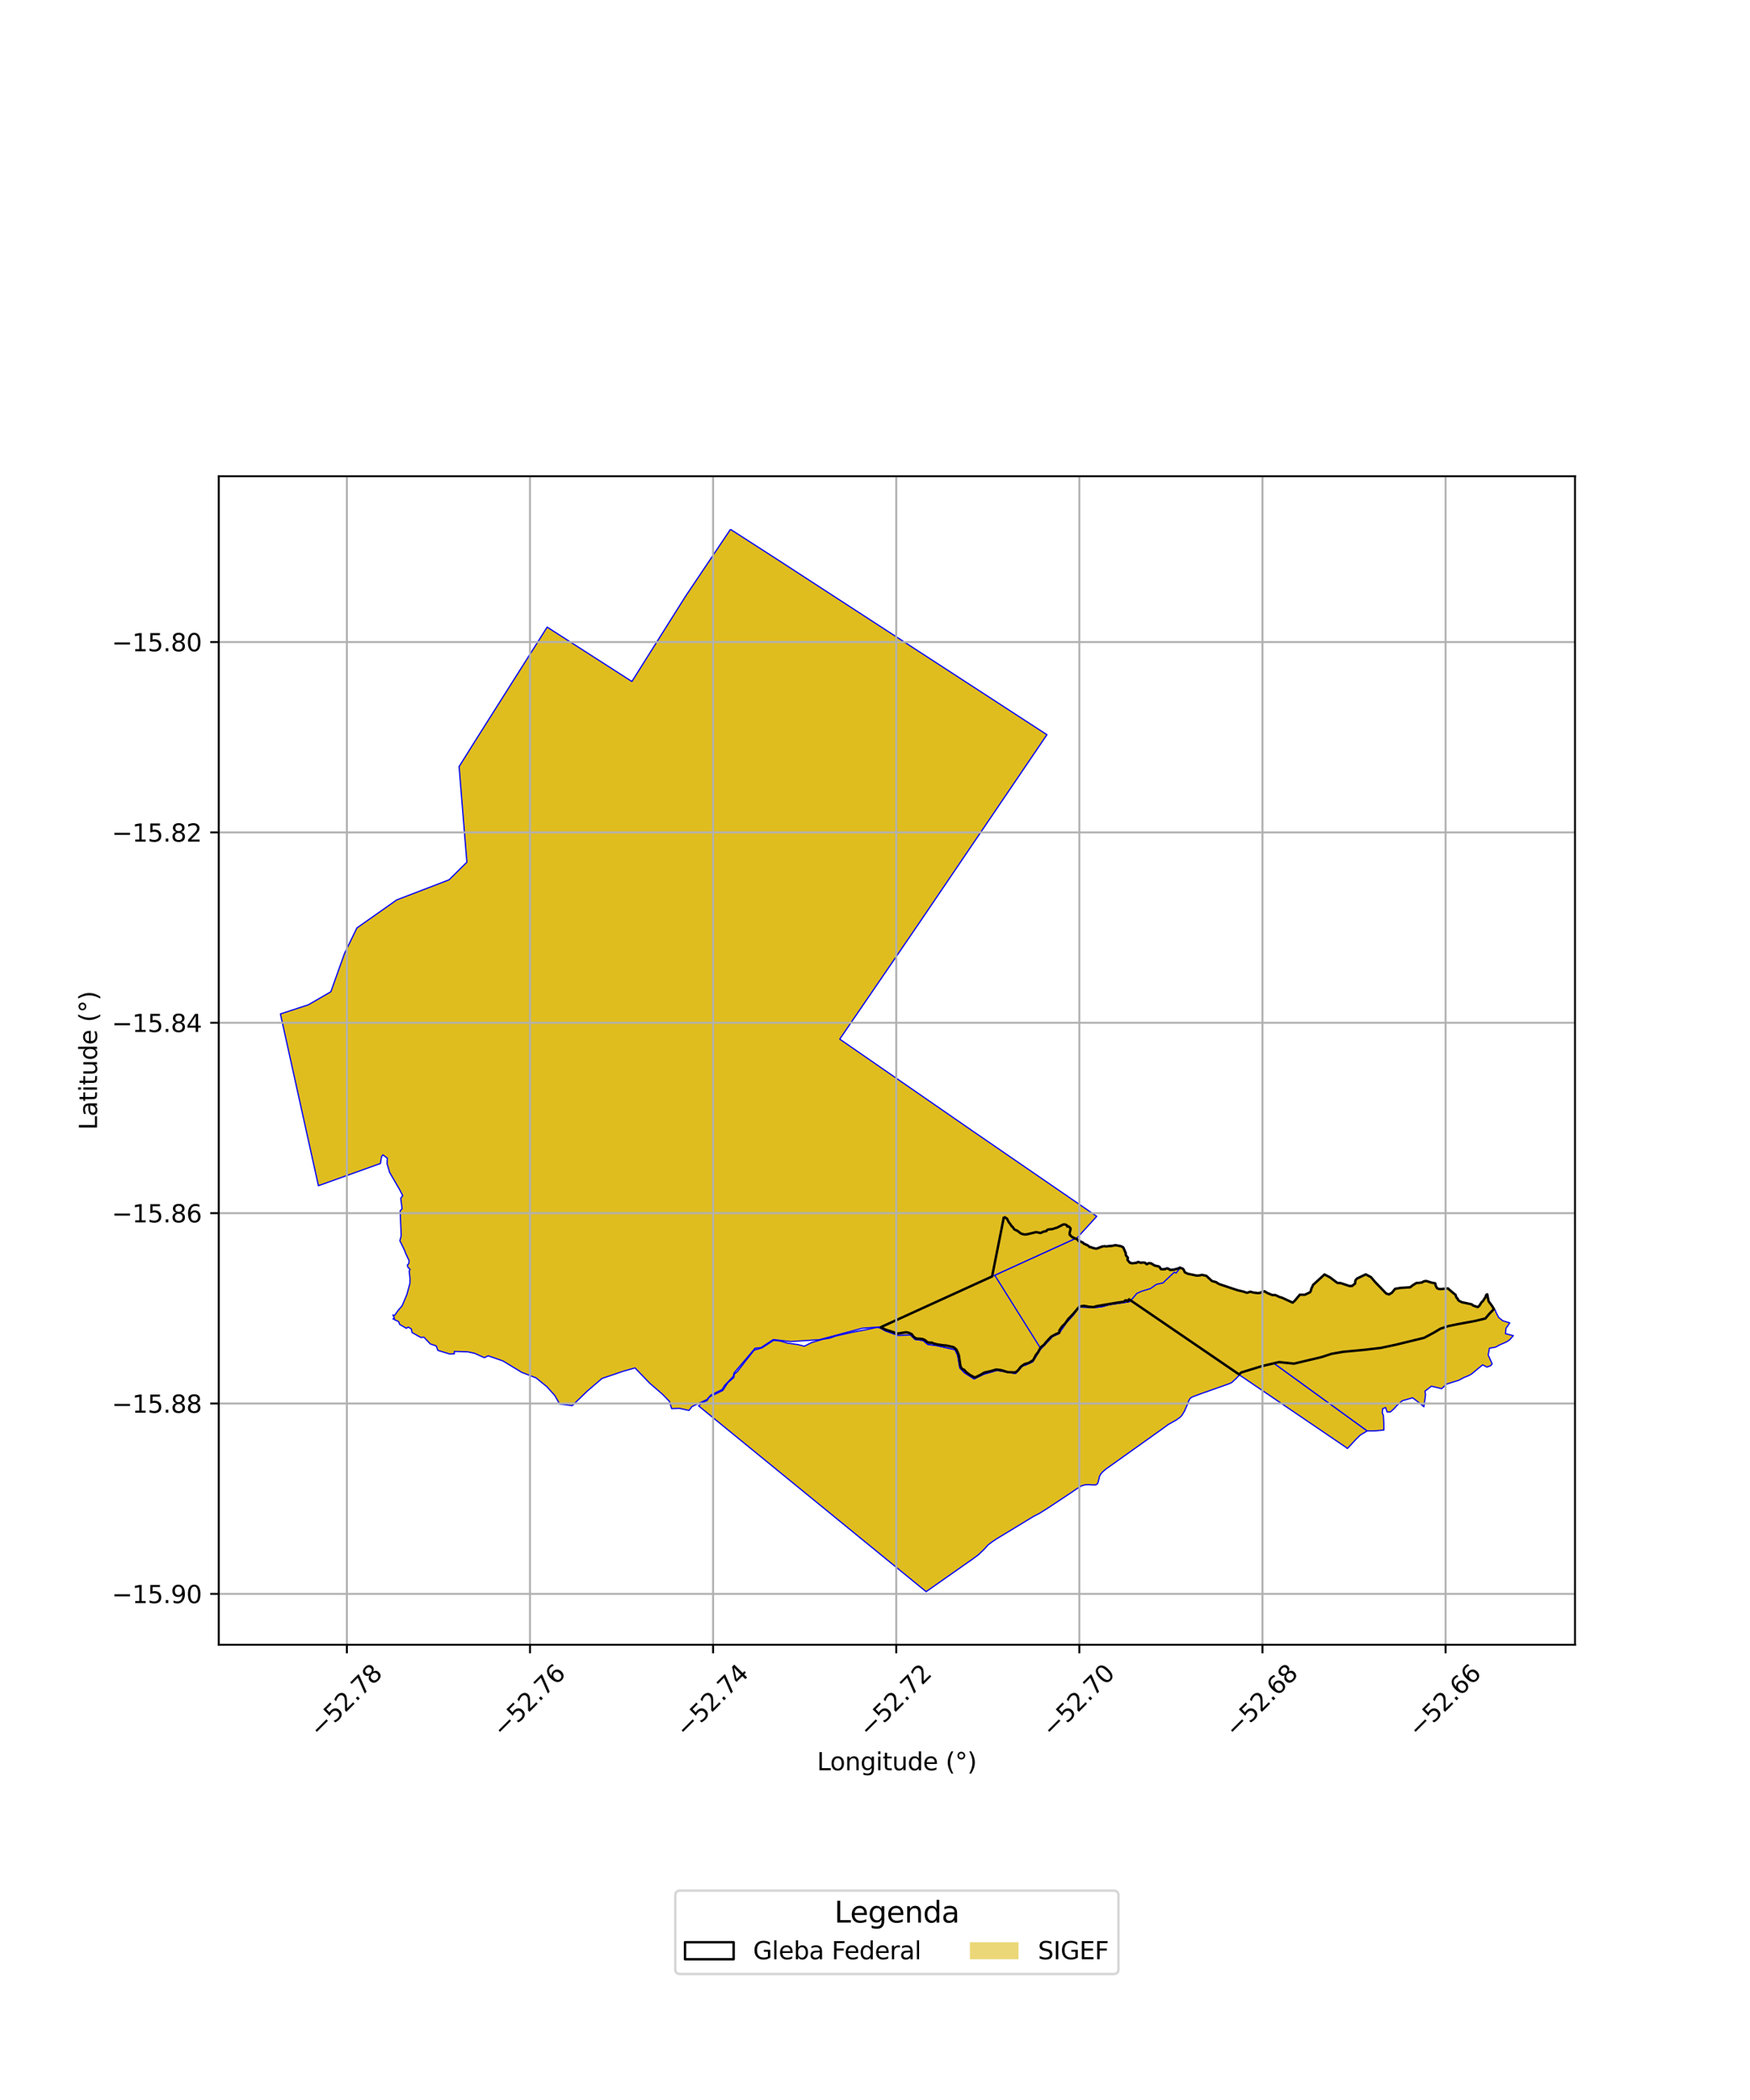<?xml version="1.0" encoding="utf-8" standalone="no"?>
<!DOCTYPE svg PUBLIC "-//W3C//DTD SVG 1.1//EN"
  "http://www.w3.org/Graphics/SVG/1.1/DTD/svg11.dtd">
<svg xmlns:xlink="http://www.w3.org/1999/xlink" width="720pt" height="864pt" viewBox="0 0 720 864" xmlns="http://www.w3.org/2000/svg" version="1.1">
 <defs>
  <style type="text/css">*{stroke-linejoin: round; stroke-linecap: butt}</style>
 </defs>
 <g id="figure_1">
  <g id="patch_1">
   <path d="M 0 864 
L 720 864 
L 720 0 
L 0 0 
z
" style="fill: #ffffff"/>
  </g>
  <g id="axes_1">
   <g id="patch_2">
    <path d="M 90 676.716 
L 648 676.716 
L 648 195.924 
L 90 195.924 
z
" style="fill: #ffffff"/>
   </g>
   <g id="PatchCollection_1">
    <path d="M 465.258 535.066 
L 509.955 565.714 
L 508.706 567.02 
L 506.789 568.802 
L 505.768 569.291 
L 493.864 573.5 
L 490.556 574.747 
L 489.699 575.298 
L 489.164 576.138 
L 488.557 577.775 
L 487.399 580.435 
L 486.272 582.331 
L 485.591 583.064 
L 484.022 584.193 
L 480.675 586.07 
L 477.996 588.038 
L 455.059 604.377 
L 453.762 605.473 
L 452.967 606.357 
L 452.395 607.308 
L 451.904 609.431 
L 451.62 610.309 
L 451.291 610.667 
L 450.871 610.904 
L 450.241 610.982 
L 449.328 610.933 
L 447.547 610.827 
L 446.374 610.925 
L 445.047 611.288 
L 442.867 612.632 
L 440.145 614.488 
L 431.268 620.375 
L 427.698 622.624 
L 425.24 623.894 
L 409.834 633.251 
L 408.284 634.287 
L 406.608 635.552 
L 404.79 637.543 
L 402.525 639.698 
L 400.463 641.231 
L 381.033 654.861 
L 287.419 578.433 
L 289.227 576.914 
L 290.85 576.289 
L 291.827 574.778 
L 297.37 572.075 
L 299.428 568.923 
L 301.952 566.714 
L 302.076 565.406 
L 303.304 564.381 
L 304.764 562.523 
L 306.692 560.016 
L 310.287 555.489 
L 313.505 554.547 
L 318.304 551.441 
L 321.106 551.755 
L 324.007 552.606 
L 328.316 553.206 
L 330.95 553.872 
L 333.927 552.351 
L 338.64 550.991 
L 341.267 550.584 
L 343.85 549.675 
L 350.527 548.165 
L 356.268 547.09 
L 360.866 546.12 
L 362.099 546.36 
L 364.263 547.553 
L 369.311 549.37 
L 374.578 549.247 
L 376.457 551.067 
L 379.759 551.485 
L 381.726 553.141 
L 385.005 553.541 
L 392.892 555.289 
L 393.993 557.559 
L 394.884 562.803 
L 396.797 564.788 
L 400.772 567.32 
L 404.743 565.373 
L 407.732 564.543 
L 410.154 563.822 
L 417.833 565.106 
L 420.818 561.865 
L 421.824 561.683 
L 424.88 560.28 
L 428.222 554.909 
L 429.597 553.576 
L 433.149 549.805 
L 435.579 548.773 
L 438.814 544.102 
L 441.557 541.117 
L 443.675 538.209 
L 444.519 537.742 
L 450.318 537.989 
L 453.589 537.557 
L 456.328 536.811 
L 464.507 535.579 
L 465.258 535.066 
" clip-path="url(#pc96997586b)" style="fill: #e0bd1f; stroke: #0000ff; stroke-width: 0.5"/>
    <path d="M 478.519 527.818 
L 562.514 588.721 
L 559.703 590.397 
L 558.013 592.031 
L 556.376 593.806 
L 554.964 595.323 
L 554.317 595.955 
L 553.705 595.432 
L 510.904 566.355 
L 509.955 565.714 
L 465.258 535.066 
L 467.734 532.143 
L 469.78 531.226 
L 473.295 530.171 
L 475.783 528.436 
L 478.519 527.818 
" clip-path="url(#pc96997586b)" style="fill: #e0bd1f; stroke: #0000ff; stroke-width: 0.5"/>
    <path d="M 485.377 521.847 
L 487.049 523.203 
L 488.348 524.114 
L 491.245 524.861 
L 493.191 525.124 
L 495.391 525.102 
L 496.421 525.462 
L 498.64 527.452 
L 501.734 528.573 
L 505.341 529.838 
L 508.319 530.784 
L 511.295 531.62 
L 513.441 532.041 
L 516.909 532.39 
L 519.802 531.652 
L 523.167 532.855 
L 524.441 532.959 
L 526.078 533.895 
L 528.117 534.616 
L 529.76 535.26 
L 531.871 536.08 
L 534.511 533.151 
L 535.08 532.75 
L 536.767 532.904 
L 539.046 531.886 
L 540.143 529.083 
L 541.615 527.414 
L 543.652 525.507 
L 544.825 524.578 
L 546.122 525.26 
L 547.746 526.114 
L 549.555 527.703 
L 551.943 528.269 
L 555.821 529.386 
L 557.89 528.339 
L 557.715 527.03 
L 558.746 526.067 
L 561.407 524.756 
L 564.349 526.338 
L 566.612 528.837 
L 567.469 529.524 
L 569.74 532.047 
L 571.223 532.728 
L 572.713 532.129 
L 573.545 530.812 
L 575.249 530.368 
L 576.599 530.135 
L 579.713 530.098 
L 582.547 528.019 
L 586.493 527.393 
L 587.916 527.705 
L 590.264 528.247 
L 591.417 530.311 
L 593.988 530.515 
L 595.891 530.731 
L 596.951 531.727 
L 598.622 532.779 
L 599.238 533.737 
L 599.606 535.104 
L 602.18 536.155 
L 604.719 536.75 
L 608.099 538.003 
L 609.335 536.397 
L 610.494 534.771 
L 611.278 533.623 
L 611.816 532.712 
L 612.703 535.35 
L 613.955 537.456 
L 614.65 538.578 
L 615.154 538.971 
L 615.42 539.743 
L 616.583 542.022 
L 618.277 543.389 
L 621.163 544.279 
L 619.624 546.498 
L 619.389 548.705 
L 622.636 549.533 
L 621.114 551.251 
L 619.751 552.138 
L 617.202 553.238 
L 615.268 554.273 
L 612.794 554.703 
L 612.288 557.497 
L 613.904 561.087 
L 613.406 561.83 
L 611.796 562.46 
L 610.02 561.551 
L 608.386 562.861 
L 605.353 565.372 
L 604.197 565.98 
L 602.162 566.823 
L 600.208 567.883 
L 597.905 568.59 
L 595.137 569.467 
L 593.138 571.34 
L 588.956 570.315 
L 586.283 572.347 
L 586.513 573.805 
L 585.828 578.795 
L 584.649 577.744 
L 581.198 575.092 
L 576.953 576.294 
L 574.554 578.441 
L 573.571 579.575 
L 572.046 580.91 
L 570.681 580.914 
L 570.065 579.097 
L 568.854 579.585 
L 568.724 581.391 
L 569.145 582.244 
L 569.286 584.389 
L 569.347 585.825 
L 569.361 588.36 
L 565.521 588.725 
L 562.514 588.721 
L 478.519 527.818 
L 479.886 526.464 
L 480.986 525.452 
L 481.828 524.648 
L 483.188 523.412 
L 483.885 523.794 
L 485.377 521.847 
" clip-path="url(#pc96997586b)" style="fill: #e0bd1f; stroke: #0000ff; stroke-width: 0.5"/>
    <path d="M 409.267 524.673 
L 428.222 554.909 
L 424.88 560.28 
L 421.824 561.683 
L 420.818 561.865 
L 417.833 565.106 
L 410.154 563.822 
L 407.732 564.543 
L 404.743 565.373 
L 400.772 567.32 
L 396.797 564.788 
L 394.884 562.803 
L 393.993 557.559 
L 392.892 555.289 
L 385.005 553.541 
L 381.726 553.141 
L 379.759 551.485 
L 376.457 551.067 
L 374.578 549.247 
L 369.311 549.37 
L 364.263 547.553 
L 362.099 546.36 
L 362.732 545.884 
L 409.267 524.673 
" clip-path="url(#pc96997586b)" style="fill: #e0bd1f; stroke: #0000ff; stroke-width: 0.5"/>
    <path d="M 413.051 500.609 
L 414.357 501.431 
L 414.448 501.764 
L 414.511 501.847 
L 414.73 502.333 
L 415.083 502.898 
L 415.378 503.214 
L 415.723 503.693 
L 416.132 504.397 
L 416.685 504.857 
L 417.098 505.41 
L 417.298 505.793 
L 417.984 506.071 
L 418.434 506.333 
L 418.619 506.403 
L 419.022 506.749 
L 419.332 507.077 
L 419.904 507.416 
L 420.63 507.709 
L 421.374 507.883 
L 421.957 507.894 
L 422.721 507.785 
L 424.219 507.437 
L 424.987 507.24 
L 425.628 507.134 
L 426.307 506.933 
L 427.337 507.199 
L 427.691 507.303 
L 428.025 507.436 
L 428.159 507.305 
L 428.263 507.243 
L 428.55 507.113 
L 428.893 506.982 
L 429.234 506.767 
L 429.607 506.66 
L 430.019 506.565 
L 430.587 506.462 
L 430.671 506.23 
L 431.019 505.901 
L 431.317 505.83 
L 431.83 505.772 
L 432.341 505.789 
L 432.88 505.703 
L 434.009 505.363 
L 435.028 505.028 
L 435.569 504.722 
L 436.14 504.46 
L 437.242 503.891 
L 437.688 503.732 
L 438.439 503.853 
L 438.843 504.06 
L 439.157 504.649 
L 439.419 504.53 
L 439.782 504.635 
L 440.203 505.087 
L 440.397 505.345 
L 440.473 505.685 
L 440.177 506.767 
L 440.083 507.187 
L 440.136 507.506 
L 440.115 508.016 
L 440.471 508.39 
L 441.018 508.893 
L 441.577 509.161 
L 442.379 509.58 
L 442.851 509.633 
L 443.154 509.855 
L 443.388 510.18 
L 443.611 510.482 
L 443.806 510.656 
L 444.086 510.787 
L 444.331 510.813 
L 444.691 510.867 
L 445.156 511.05 
L 445.543 511.279 
L 445.962 511.699 
L 446.545 511.947 
L 447.059 512.112 
L 447.657 512.472 
L 448.076 512.831 
L 448.379 513.116 
L 448.682 513.062 
L 449.582 513.427 
L 450.636 513.685 
L 451.273 513.698 
L 452.946 513.048 
L 453.661 512.793 
L 454.635 512.737 
L 455.297 512.827 
L 455.837 512.726 
L 457.265 512.629 
L 458.934 512.324 
L 459.605 512.488 
L 459.928 512.474 
L 461.316 512.773 
L 462.145 513.248 
L 462.483 513.92 
L 462.761 514.678 
L 463.13 515.557 
L 463.235 516.537 
L 463.654 516.96 
L 464.033 517.509 
L 463.914 517.886 
L 463.907 518.361 
L 464.133 518.68 
L 464.479 519.128 
L 464.794 519.482 
L 465.704 519.76 
L 466.324 519.715 
L 467.138 519.609 
L 467.38 519.607 
L 467.752 519.493 
L 468.04 519.286 
L 468.463 519.253 
L 469.424 519.576 
L 469.79 519.474 
L 470.49 519.423 
L 471.269 519.643 
L 471.595 520.048 
L 471.907 520.133 
L 472.44 519.881 
L 472.678 519.673 
L 473.369 519.722 
L 473.56 519.778 
L 474.086 520.109 
L 474.641 520.362 
L 475.097 520.718 
L 475.953 520.834 
L 476.532 521 
L 477.055 521.249 
L 477.29 521.697 
L 477.644 522.165 
L 478.429 522.246 
L 479.338 522.153 
L 480.089 521.86 
L 480.771 522.004 
L 481.389 522.481 
L 482.807 522.411 
L 484.311 522.048 
L 485.037 521.804 
L 485.344 521.586 
L 485.639 521.607 
L 486.7 522.026 
L 487.047 522.481 
L 487.458 523.45 
L 487.95 523.746 
L 488.669 524.057 
L 490.553 524.394 
L 491.341 524.511 
L 491.843 524.731 
L 492.389 524.818 
L 493.634 524.735 
L 494.136 524.575 
L 494.69 524.533 
L 496.331 524.912 
L 498.649 527.065 
L 500.352 527.505 
L 500.739 527.813 
L 501.688 528.338 
L 503.303 528.844 
L 507.09 530.145 
L 508.393 530.586 
L 509.436 530.916 
L 511.326 531.325 
L 513.06 531.892 
L 514.41 531.436 
L 515.047 531.65 
L 515.732 531.797 
L 516.747 531.886 
L 517.58 532.028 
L 518.648 531.864 
L 519.011 531.608 
L 520.283 531.277 
L 521.373 531.954 
L 523.439 532.82 
L 524.717 532.813 
L 526.344 533.581 
L 527.586 533.97 
L 529.735 534.992 
L 531.035 535.624 
L 531.834 535.936 
L 532.652 535.222 
L 534.019 533.651 
L 534.781 532.672 
L 535.82 532.691 
L 536.817 532.709 
L 538.969 531.682 
L 539.33 531.073 
L 539.441 530.432 
L 540.266 528.617 
L 544.935 524.348 
L 547.205 525.545 
L 550.232 527.828 
L 551.61 527.899 
L 555.197 529.099 
L 556.303 529.076 
L 557.529 528.06 
L 557.645 526.828 
L 558.258 526.053 
L 560.061 525.237 
L 561.907 524.306 
L 564.067 525.457 
L 565.768 527.463 
L 569.502 531.258 
L 570.332 532.195 
L 571.485 532.555 
L 572.658 531.872 
L 573.979 530.257 
L 576.193 529.871 
L 580.204 529.619 
L 581.256 528.776 
L 582.781 527.829 
L 583.618 527.824 
L 585.055 527.641 
L 585.664 527.238 
L 586.382 527.061 
L 586.975 527.079 
L 588.958 527.699 
L 590.503 528.001 
L 590.589 528.264 
L 590.625 528.796 
L 591.195 529.93 
L 591.892 530.298 
L 592.794 530.364 
L 594.43 530.19 
L 595.702 530.079 
L 596.568 530.898 
L 597.472 531.62 
L 598.322 532.33 
L 598.908 532.782 
L 599.021 533.394 
L 599.345 534.017 
L 599.762 534.329 
L 599.861 534.804 
L 600.356 535.231 
L 600.846 535.438 
L 601.46 535.771 
L 603.051 536.077 
L 604.31 536.29 
L 605.552 536.648 
L 605.976 537.086 
L 606.469 537.278 
L 606.904 537.566 
L 607.395 537.704 
L 607.957 537.772 
L 608.57 537.318 
L 608.895 536.765 
L 609.589 535.746 
L 610.109 535.282 
L 611.059 533.851 
L 611.283 533.493 
L 611.333 533.047 
L 611.66 532.602 
L 611.9 532.525 
L 612.23 533.84 
L 612.252 534.372 
L 612.462 535.401 
L 613.001 536.093 
L 613.809 537.203 
L 614.65 538.578 
L 612.589 540.711 
L 611.134 542.462 
L 606.958 543.474 
L 603.126 544.156 
L 599.771 544.795 
L 595.936 545.581 
L 592.624 546.672 
L 589.99 548.257 
L 585.958 550.411 
L 581.018 551.593 
L 574.396 553.233 
L 568.086 554.568 
L 561.495 555.347 
L 552.569 556.176 
L 547.762 557.025 
L 543.681 558.361 
L 536.651 560.061 
L 532.393 561.039 
L 526.223 560.41 
L 519.287 562.032 
L 510.721 564.661 
L 509.789 565.462 
L 465.258 535.066 
L 464.532 534.573 
L 463.872 535.44 
L 463.448 535.019 
L 463.108 534.978 
L 462.32 535.585 
L 459.817 535.918 
L 456.692 536.468 
L 454.811 536.846 
L 451.088 537.406 
L 449.916 537.781 
L 447.921 537.628 
L 445.948 537.253 
L 444.133 537.529 
L 442.629 539.375 
L 441.505 540.614 
L 440.42 541.784 
L 439.471 542.73 
L 438.193 544.577 
L 436.981 545.733 
L 435.841 547.415 
L 435.856 548.3 
L 434.455 548.859 
L 432.443 549.978 
L 430.208 552.37 
L 429.637 553.199 
L 428.418 554.125 
L 427.696 555.172 
L 427.09 556.348 
L 426.249 557.39 
L 425.073 559.618 
L 423.255 560.742 
L 421.496 561.239 
L 419.965 562.338 
L 418.747 563.934 
L 417.734 564.653 
L 414.621 564.536 
L 412.034 563.734 
L 409.934 563.457 
L 407.527 564.134 
L 404.946 564.72 
L 403.579 565.549 
L 401.513 566.58 
L 400.952 566.679 
L 399.276 565.825 
L 398.213 565.009 
L 397.602 564.599 
L 396.697 563.596 
L 395.815 563.193 
L 395.321 562.391 
L 395.096 561.704 
L 394.914 560.316 
L 394.7 558.977 
L 394.5 557.632 
L 394.048 556.423 
L 393.442 555.189 
L 392.303 554.25 
L 391.134 553.945 
L 389.414 553.599 
L 388.079 553.494 
L 385.712 553.145 
L 384.185 552.775 
L 383.396 552.406 
L 382.148 552.406 
L 381.53 552.176 
L 380.58 551.372 
L 379.627 550.936 
L 378.481 550.783 
L 377.461 550.77 
L 376.659 550.57 
L 375.665 549.765 
L 375.336 549.117 
L 374.821 548.758 
L 373.694 548.277 
L 372.667 548.14 
L 371.876 548.273 
L 371.099 548.394 
L 370.056 548.649 
L 369.131 548.694 
L 368.507 548.562 
L 367.696 548.132 
L 366.332 547.693 
L 364.612 547.151 
L 362.412 546.139 
L 362.732 545.884 
L 408.171 525.171 
L 413.051 500.609 
" clip-path="url(#pc96997586b)" style="fill: #e0bd1f; stroke: #0000ff; stroke-width: 0.5"/>
    <path d="M 442.97 509.502 
L 443.28 509.729 
L 443.53 510.075 
L 443.742 510.362 
L 443.773 510.39 
L 444.121 509.874 
L 444.454 510.653 
L 444.737 510.695 
L 445.233 510.89 
L 445.652 511.138 
L 446.061 511.549 
L 446.606 511.781 
L 447.132 511.95 
L 447.759 512.327 
L 448.193 512.699 
L 448.435 512.926 
L 448.701 512.88 
L 449.635 513.258 
L 450.659 513.508 
L 451.242 513.52 
L 452.885 512.882 
L 453.625 512.617 
L 454.642 512.56 
L 455.293 512.648 
L 455.815 512.55 
L 457.243 512.453 
L 458.939 512.143 
L 459.623 512.31 
L 459.942 512.297 
L 461.38 512.605 
L 462.278 513.121 
L 462.644 513.849 
L 462.924 514.613 
L 463.301 515.512 
L 463.404 516.456 
L 463.79 516.846 
L 464.226 517.48 
L 464.09 517.914 
L 464.084 518.306 
L 464.274 518.574 
L 464.614 519.015 
L 464.893 519.327 
L 465.724 519.582 
L 466.306 519.538 
L 467.126 519.432 
L 467.353 519.431 
L 467.674 519.332 
L 467.977 519.113 
L 468.485 519.074 
L 469.429 519.391 
L 469.759 519.299 
L 470.508 519.245 
L 471.371 519.487 
L 471.696 519.893 
L 471.89 519.945 
L 472.343 519.731 
L 472.617 519.491 
L 473.401 519.547 
L 473.632 519.614 
L 474.17 519.953 
L 474.732 520.209 
L 475.167 520.549 
L 475.99 520.66 
L 476.593 520.834 
L 477.182 521.115 
L 477.439 521.601 
L 477.738 521.997 
L 478.429 522.069 
L 479.296 521.979 
L 480.075 521.676 
L 480.846 521.839 
L 481.444 522.301 
L 482.782 522.235 
L 484.263 521.877 
L 484.956 521.644 
L 485.294 521.405 
L 485.679 521.433 
L 485.377 521.847 
L 483.885 523.794 
L 483.188 523.412 
L 481.828 524.648 
L 480.986 525.452 
L 479.886 526.464 
L 478.519 527.818 
L 475.783 528.436 
L 473.295 530.171 
L 469.78 531.226 
L 467.734 532.143 
L 465.258 535.066 
L 464.507 535.579 
L 456.328 536.811 
L 453.589 537.557 
L 450.318 537.989 
L 444.519 537.742 
L 443.675 538.209 
L 441.557 541.117 
L 438.814 544.102 
L 435.579 548.773 
L 433.149 549.805 
L 429.597 553.576 
L 428.222 554.909 
L 409.267 524.673 
L 441.873 509.808 
L 442.85 509.633 
L 442.97 509.502 
" clip-path="url(#pc96997586b)" style="fill: #e0bd1f; stroke: #0000ff; stroke-width: 0.5"/>
    <path d="M 300.534 217.779 
L 320.164 230.415 
L 430.743 302.28 
L 377.482 380.774 
L 345.499 427.524 
L 400.367 465.464 
L 451.236 500.435 
L 442.97 509.502 
L 441.873 509.808 
L 409.267 524.673 
L 408.171 525.171 
L 362.732 545.884 
L 354.819 546.462 
L 337.102 551.193 
L 325.208 551.947 
L 318.145 551.134 
L 313.047 554.474 
L 310.681 554.676 
L 302.022 564.85 
L 301.673 566.253 
L 298.092 570.054 
L 297.12 571.685 
L 292.455 573.948 
L 290.828 575.805 
L 284.678 578.713 
L 283.478 580.299 
L 279.425 579.415 
L 276.343 579.578 
L 275.41 576.571 
L 272.553 573.62 
L 267.305 569.095 
L 262.222 563.811 
L 261.261 562.802 
L 256.416 564.167 
L 247.689 567.14 
L 241.698 572.272 
L 235.427 578.323 
L 230.227 577.633 
L 228.264 574.171 
L 224.986 570.525 
L 220.539 566.899 
L 214.7 564.648 
L 206.889 559.921 
L 200.839 557.817 
L 199.281 558.597 
L 195.246 556.787 
L 192.474 556.197 
L 186.936 556.02 
L 186.916 556.998 
L 185.08 557.095 
L 180.128 555.581 
L 179.505 553.789 
L 177.024 552.922 
L 174.393 550.15 
L 173.181 550.295 
L 169.542 548.262 
L 169.196 546.735 
L 167.926 545.999 
L 167.184 546.505 
L 164.454 544.931 
L 163.979 543.757 
L 161.666 542.623 
L 162.276 542.33 
L 161.649 540.996 
L 162.09 541.199 
L 162.455 541.047 
L 163.774 539.169 
L 165.428 537.262 
L 167.358 532.701 
L 168.631 528.072 
L 168.67 525.948 
L 168.34 522.946 
L 168.703 522.247 
L 167.822 521.399 
L 167.591 520.481 
L 168.195 519.859 
L 168.327 518.721 
L 167.037 515.994 
L 166.279 514.081 
L 164.93 511.301 
L 164.504 510.502 
L 165.051 508.424 
L 164.631 498.21 
L 165.431 497.295 
L 164.857 493.018 
L 165.689 491.91 
L 164.342 489.315 
L 160.287 482.342 
L 159.247 478.776 
L 159.363 476.524 
L 157.532 475.128 
L 156.965 475.938 
L 156.525 478.69 
L 131.002 487.839 
L 115.364 417.159 
L 126.857 413.4 
L 136.123 408.031 
L 141.725 392.325 
L 146.827 381.789 
L 163.24 370.234 
L 184.721 361.998 
L 192.078 354.731 
L 188.881 315.399 
L 196.245 303.645 
L 225.118 258.01 
L 259.982 280.386 
L 281.896 245.565 
L 300.534 217.779 
" clip-path="url(#pc96997586b)" style="fill: #e0bd1f; stroke: #0000ff; stroke-width: 0.5"/>
   </g>
   <g id="PatchCollection_2">
    <path d="M 413.051 500.609 
L 414.357 501.431 
L 414.511 501.847 
L 415.083 502.898 
L 415.723 503.693 
L 416.132 504.397 
L 416.685 504.857 
L 417.298 505.793 
L 418.619 506.403 
L 419.904 507.416 
L 420.63 507.709 
L 421.374 507.883 
L 421.957 507.894 
L 422.721 507.785 
L 426.307 506.933 
L 428.159 507.305 
L 429.234 506.767 
L 430.587 506.462 
L 430.671 506.23 
L 431.019 505.901 
L 431.83 505.772 
L 432.88 505.703 
L 435.028 505.028 
L 437.242 503.891 
L 437.688 503.732 
L 438.439 503.853 
L 438.843 504.06 
L 439.157 504.649 
L 439.419 504.53 
L 439.782 504.635 
L 440.397 505.345 
L 440.473 505.685 
L 440.083 507.187 
L 440.115 508.016 
L 441.018 508.893 
L 442.379 509.58 
L 442.851 509.633 
L 443.154 509.855 
L 443.806 510.656 
L 444.331 510.813 
L 444.691 510.867 
L 445.543 511.279 
L 445.962 511.699 
L 447.657 512.472 
L 448.379 513.116 
L 448.682 513.062 
L 449.582 513.427 
L 450.636 513.685 
L 451.273 513.698 
L 453.661 512.793 
L 454.635 512.737 
L 455.297 512.827 
L 455.837 512.726 
L 457.265 512.629 
L 458.934 512.324 
L 459.928 512.474 
L 461.316 512.773 
L 462.145 513.248 
L 462.761 514.678 
L 463.13 515.557 
L 463.235 516.537 
L 463.654 516.96 
L 464.033 517.509 
L 463.914 517.886 
L 463.907 518.361 
L 464.794 519.482 
L 465.704 519.76 
L 467.38 519.607 
L 467.752 519.493 
L 468.04 519.286 
L 468.463 519.253 
L 469.424 519.576 
L 469.79 519.474 
L 470.49 519.423 
L 471.269 519.643 
L 471.595 520.048 
L 471.907 520.133 
L 472.678 519.673 
L 473.56 519.778 
L 475.097 520.718 
L 476.532 521 
L 477.055 521.249 
L 477.644 522.165 
L 478.429 522.246 
L 479.338 522.153 
L 480.089 521.86 
L 480.771 522.004 
L 481.389 522.481 
L 482.807 522.411 
L 485.037 521.804 
L 485.344 521.586 
L 485.639 521.607 
L 486.7 522.026 
L 487.047 522.481 
L 487.458 523.45 
L 488.669 524.057 
L 492.389 524.818 
L 493.634 524.735 
L 494.136 524.575 
L 494.69 524.533 
L 496.331 524.912 
L 498.649 527.065 
L 500.352 527.505 
L 500.739 527.813 
L 501.688 528.338 
L 507.09 530.145 
L 509.436 530.916 
L 511.326 531.325 
L 513.06 531.892 
L 514.41 531.436 
L 515.732 531.797 
L 517.58 532.028 
L 518.648 531.864 
L 519.011 531.608 
L 520.283 531.277 
L 521.373 531.954 
L 523.439 532.82 
L 524.717 532.813 
L 526.344 533.581 
L 527.586 533.97 
L 531.834 535.936 
L 532.652 535.222 
L 534.781 532.672 
L 536.817 532.709 
L 538.969 531.682 
L 539.33 531.073 
L 539.441 530.432 
L 540.266 528.617 
L 544.935 524.348 
L 547.205 525.545 
L 550.232 527.828 
L 551.61 527.899 
L 555.197 529.099 
L 556.303 529.076 
L 557.529 528.06 
L 557.645 526.828 
L 558.258 526.053 
L 561.907 524.306 
L 564.067 525.457 
L 565.768 527.463 
L 570.332 532.195 
L 571.485 532.555 
L 572.658 531.872 
L 573.979 530.257 
L 576.193 529.871 
L 580.204 529.619 
L 581.256 528.776 
L 582.781 527.829 
L 583.618 527.824 
L 585.055 527.641 
L 585.664 527.238 
L 586.382 527.061 
L 586.975 527.079 
L 588.958 527.699 
L 590.503 528.001 
L 590.589 528.264 
L 590.625 528.796 
L 591.195 529.93 
L 591.892 530.298 
L 592.794 530.364 
L 595.702 530.079 
L 597.472 531.62 
L 598.908 532.782 
L 599.021 533.394 
L 599.345 534.017 
L 599.762 534.329 
L 599.861 534.804 
L 600.356 535.231 
L 601.46 535.771 
L 605.552 536.648 
L 605.976 537.086 
L 607.957 537.772 
L 608.57 537.318 
L 609.589 535.746 
L 610.109 535.282 
L 611.283 533.493 
L 611.333 533.047 
L 611.66 532.602 
L 611.9 532.525 
L 612.252 534.372 
L 612.462 535.401 
L 613.809 537.203 
L 614.65 538.578 
L 612.589 540.711 
L 611.134 542.462 
L 606.958 543.474 
L 599.771 544.795 
L 595.936 545.581 
L 592.624 546.672 
L 589.99 548.257 
L 585.958 550.411 
L 574.396 553.233 
L 568.086 554.568 
L 561.495 555.347 
L 552.569 556.176 
L 547.762 557.025 
L 543.681 558.361 
L 532.393 561.039 
L 526.223 560.41 
L 519.287 562.032 
L 510.721 564.661 
L 509.789 565.462 
L 464.532 534.573 
L 463.872 535.44 
L 463.448 535.019 
L 463.108 534.978 
L 462.32 535.585 
L 459.817 535.918 
L 451.088 537.406 
L 449.916 537.781 
L 447.921 537.628 
L 445.948 537.253 
L 444.133 537.529 
L 441.505 540.614 
L 439.471 542.73 
L 438.193 544.577 
L 436.981 545.733 
L 435.841 547.415 
L 435.856 548.3 
L 434.455 548.859 
L 432.443 549.978 
L 430.208 552.37 
L 429.637 553.199 
L 428.418 554.125 
L 427.696 555.172 
L 427.09 556.348 
L 426.249 557.39 
L 425.073 559.618 
L 423.255 560.742 
L 421.496 561.239 
L 419.965 562.338 
L 418.747 563.934 
L 417.734 564.653 
L 414.621 564.536 
L 412.034 563.734 
L 409.934 563.457 
L 407.527 564.134 
L 404.946 564.72 
L 403.579 565.549 
L 401.513 566.58 
L 400.952 566.679 
L 399.276 565.825 
L 397.602 564.599 
L 396.697 563.596 
L 395.815 563.193 
L 395.321 562.391 
L 395.096 561.704 
L 394.5 557.632 
L 394.048 556.423 
L 393.442 555.189 
L 392.303 554.25 
L 389.414 553.599 
L 388.079 553.494 
L 385.712 553.145 
L 384.185 552.775 
L 383.396 552.406 
L 382.148 552.406 
L 381.53 552.176 
L 380.58 551.372 
L 379.627 550.936 
L 378.481 550.783 
L 377.461 550.77 
L 376.659 550.57 
L 375.665 549.765 
L 375.336 549.117 
L 374.821 548.758 
L 373.694 548.277 
L 372.667 548.14 
L 369.131 548.694 
L 368.507 548.562 
L 367.696 548.132 
L 364.612 547.151 
L 362.412 546.139 
L 362.732 545.884 
L 408.171 525.171 
L 413.051 500.609 
L 413.051 500.609 
" clip-path="url(#pc96997586b)" style="fill: none; stroke: #000000"/>
   </g>
   <g id="matplotlib.axis_1">
    <g id="xtick_1">
     <g id="line2d_1">
      <path d="M 142.713 676.716 
L 142.713 195.924 
" clip-path="url(#pc96997586b)" style="fill: none; stroke: #b0b0b0; stroke-width: 0.8; stroke-linecap: square"/>
     </g>
     <g id="line2d_2">
      <defs>
       <path id="m16e104ebfb" d="M 0 0 
L 0 3.5 
" style="stroke: #000000; stroke-width: 0.8"/>
      </defs>
      <g>
       <use xlink:href="#m16e104ebfb" x="142.713" y="676.716" style="stroke: #000000; stroke-width: 0.8"/>
      </g>
     </g>
     <g id="text_1">
      <!-- −52.78 -->
      <g transform="translate(131.58 715.257) rotate(-45) scale(0.1 -0.1)">
       <defs>
        <path id="DejaVuSans-2212" d="M 678 2272 
L 4684 2272 
L 4684 1741 
L 678 1741 
L 678 2272 
z
" transform="scale(0.016)"/>
        <path id="DejaVuSans-35" d="M 691 4666 
L 3169 4666 
L 3169 4134 
L 1269 4134 
L 1269 2991 
Q 1406 3038 1543 3061 
Q 1681 3084 1819 3084 
Q 2600 3084 3056 2656 
Q 3513 2228 3513 1497 
Q 3513 744 3044 326 
Q 2575 -91 1722 -91 
Q 1428 -91 1123 -41 
Q 819 9 494 109 
L 494 744 
Q 775 591 1075 516 
Q 1375 441 1709 441 
Q 2250 441 2565 725 
Q 2881 1009 2881 1497 
Q 2881 1984 2565 2268 
Q 2250 2553 1709 2553 
Q 1456 2553 1204 2497 
Q 953 2441 691 2322 
L 691 4666 
z
" transform="scale(0.016)"/>
        <path id="DejaVuSans-32" d="M 1228 531 
L 3431 531 
L 3431 0 
L 469 0 
L 469 531 
Q 828 903 1448 1529 
Q 2069 2156 2228 2338 
Q 2531 2678 2651 2914 
Q 2772 3150 2772 3378 
Q 2772 3750 2511 3984 
Q 2250 4219 1831 4219 
Q 1534 4219 1204 4116 
Q 875 4013 500 3803 
L 500 4441 
Q 881 4594 1212 4672 
Q 1544 4750 1819 4750 
Q 2544 4750 2975 4387 
Q 3406 4025 3406 3419 
Q 3406 3131 3298 2873 
Q 3191 2616 2906 2266 
Q 2828 2175 2409 1742 
Q 1991 1309 1228 531 
z
" transform="scale(0.016)"/>
        <path id="DejaVuSans-2e" d="M 684 794 
L 1344 794 
L 1344 0 
L 684 0 
L 684 794 
z
" transform="scale(0.016)"/>
        <path id="DejaVuSans-37" d="M 525 4666 
L 3525 4666 
L 3525 4397 
L 1831 0 
L 1172 0 
L 2766 4134 
L 525 4134 
L 525 4666 
z
" transform="scale(0.016)"/>
        <path id="DejaVuSans-38" d="M 2034 2216 
Q 1584 2216 1326 1975 
Q 1069 1734 1069 1313 
Q 1069 891 1326 650 
Q 1584 409 2034 409 
Q 2484 409 2743 651 
Q 3003 894 3003 1313 
Q 3003 1734 2745 1975 
Q 2488 2216 2034 2216 
z
M 1403 2484 
Q 997 2584 770 2862 
Q 544 3141 544 3541 
Q 544 4100 942 4425 
Q 1341 4750 2034 4750 
Q 2731 4750 3128 4425 
Q 3525 4100 3525 3541 
Q 3525 3141 3298 2862 
Q 3072 2584 2669 2484 
Q 3125 2378 3379 2068 
Q 3634 1759 3634 1313 
Q 3634 634 3220 271 
Q 2806 -91 2034 -91 
Q 1263 -91 848 271 
Q 434 634 434 1313 
Q 434 1759 690 2068 
Q 947 2378 1403 2484 
z
M 1172 3481 
Q 1172 3119 1398 2916 
Q 1625 2713 2034 2713 
Q 2441 2713 2670 2916 
Q 2900 3119 2900 3481 
Q 2900 3844 2670 4047 
Q 2441 4250 2034 4250 
Q 1625 4250 1398 4047 
Q 1172 3844 1172 3481 
z
" transform="scale(0.016)"/>
       </defs>
       <use xlink:href="#DejaVuSans-2212"/>
       <use xlink:href="#DejaVuSans-35" transform="translate(83.789 0)"/>
       <use xlink:href="#DejaVuSans-32" transform="translate(147.412 0)"/>
       <use xlink:href="#DejaVuSans-2e" transform="translate(211.035 0)"/>
       <use xlink:href="#DejaVuSans-37" transform="translate(242.822 0)"/>
       <use xlink:href="#DejaVuSans-38" transform="translate(306.445 0)"/>
      </g>
     </g>
    </g>
    <g id="xtick_2">
     <g id="line2d_3">
      <path d="M 218.053 676.716 
L 218.053 195.924 
" clip-path="url(#pc96997586b)" style="fill: none; stroke: #b0b0b0; stroke-width: 0.8; stroke-linecap: square"/>
     </g>
     <g id="line2d_4">
      <g>
       <use xlink:href="#m16e104ebfb" x="218.053" y="676.716" style="stroke: #000000; stroke-width: 0.8"/>
      </g>
     </g>
     <g id="text_2">
      <!-- −52.76 -->
      <g transform="translate(206.92 715.257) rotate(-45) scale(0.1 -0.1)">
       <defs>
        <path id="DejaVuSans-36" d="M 2113 2584 
Q 1688 2584 1439 2293 
Q 1191 2003 1191 1497 
Q 1191 994 1439 701 
Q 1688 409 2113 409 
Q 2538 409 2786 701 
Q 3034 994 3034 1497 
Q 3034 2003 2786 2293 
Q 2538 2584 2113 2584 
z
M 3366 4563 
L 3366 3988 
Q 3128 4100 2886 4159 
Q 2644 4219 2406 4219 
Q 1781 4219 1451 3797 
Q 1122 3375 1075 2522 
Q 1259 2794 1537 2939 
Q 1816 3084 2150 3084 
Q 2853 3084 3261 2657 
Q 3669 2231 3669 1497 
Q 3669 778 3244 343 
Q 2819 -91 2113 -91 
Q 1303 -91 875 529 
Q 447 1150 447 2328 
Q 447 3434 972 4092 
Q 1497 4750 2381 4750 
Q 2619 4750 2861 4703 
Q 3103 4656 3366 4563 
z
" transform="scale(0.016)"/>
       </defs>
       <use xlink:href="#DejaVuSans-2212"/>
       <use xlink:href="#DejaVuSans-35" transform="translate(83.789 0)"/>
       <use xlink:href="#DejaVuSans-32" transform="translate(147.412 0)"/>
       <use xlink:href="#DejaVuSans-2e" transform="translate(211.035 0)"/>
       <use xlink:href="#DejaVuSans-37" transform="translate(242.822 0)"/>
       <use xlink:href="#DejaVuSans-36" transform="translate(306.445 0)"/>
      </g>
     </g>
    </g>
    <g id="xtick_3">
     <g id="line2d_5">
      <path d="M 293.392 676.716 
L 293.392 195.924 
" clip-path="url(#pc96997586b)" style="fill: none; stroke: #b0b0b0; stroke-width: 0.8; stroke-linecap: square"/>
     </g>
     <g id="line2d_6">
      <g>
       <use xlink:href="#m16e104ebfb" x="293.392" y="676.716" style="stroke: #000000; stroke-width: 0.8"/>
      </g>
     </g>
     <g id="text_3">
      <!-- −52.74 -->
      <g transform="translate(282.259 715.257) rotate(-45) scale(0.1 -0.1)">
       <defs>
        <path id="DejaVuSans-34" d="M 2419 4116 
L 825 1625 
L 2419 1625 
L 2419 4116 
z
M 2253 4666 
L 3047 4666 
L 3047 1625 
L 3713 1625 
L 3713 1100 
L 3047 1100 
L 3047 0 
L 2419 0 
L 2419 1100 
L 313 1100 
L 313 1709 
L 2253 4666 
z
" transform="scale(0.016)"/>
       </defs>
       <use xlink:href="#DejaVuSans-2212"/>
       <use xlink:href="#DejaVuSans-35" transform="translate(83.789 0)"/>
       <use xlink:href="#DejaVuSans-32" transform="translate(147.412 0)"/>
       <use xlink:href="#DejaVuSans-2e" transform="translate(211.035 0)"/>
       <use xlink:href="#DejaVuSans-37" transform="translate(242.822 0)"/>
       <use xlink:href="#DejaVuSans-34" transform="translate(306.445 0)"/>
      </g>
     </g>
    </g>
    <g id="xtick_4">
     <g id="line2d_7">
      <path d="M 368.732 676.716 
L 368.732 195.924 
" clip-path="url(#pc96997586b)" style="fill: none; stroke: #b0b0b0; stroke-width: 0.8; stroke-linecap: square"/>
     </g>
     <g id="line2d_8">
      <g>
       <use xlink:href="#m16e104ebfb" x="368.732" y="676.716" style="stroke: #000000; stroke-width: 0.8"/>
      </g>
     </g>
     <g id="text_4">
      <!-- −52.72 -->
      <g transform="translate(357.599 715.257) rotate(-45) scale(0.1 -0.1)">
       <use xlink:href="#DejaVuSans-2212"/>
       <use xlink:href="#DejaVuSans-35" transform="translate(83.789 0)"/>
       <use xlink:href="#DejaVuSans-32" transform="translate(147.412 0)"/>
       <use xlink:href="#DejaVuSans-2e" transform="translate(211.035 0)"/>
       <use xlink:href="#DejaVuSans-37" transform="translate(242.822 0)"/>
       <use xlink:href="#DejaVuSans-32" transform="translate(306.445 0)"/>
      </g>
     </g>
    </g>
    <g id="xtick_5">
     <g id="line2d_9">
      <path d="M 444.072 676.716 
L 444.072 195.924 
" clip-path="url(#pc96997586b)" style="fill: none; stroke: #b0b0b0; stroke-width: 0.8; stroke-linecap: square"/>
     </g>
     <g id="line2d_10">
      <g>
       <use xlink:href="#m16e104ebfb" x="444.072" y="676.716" style="stroke: #000000; stroke-width: 0.8"/>
      </g>
     </g>
     <g id="text_5">
      <!-- −52.70 -->
      <g transform="translate(432.939 715.257) rotate(-45) scale(0.1 -0.1)">
       <defs>
        <path id="DejaVuSans-30" d="M 2034 4250 
Q 1547 4250 1301 3770 
Q 1056 3291 1056 2328 
Q 1056 1369 1301 889 
Q 1547 409 2034 409 
Q 2525 409 2770 889 
Q 3016 1369 3016 2328 
Q 3016 3291 2770 3770 
Q 2525 4250 2034 4250 
z
M 2034 4750 
Q 2819 4750 3233 4129 
Q 3647 3509 3647 2328 
Q 3647 1150 3233 529 
Q 2819 -91 2034 -91 
Q 1250 -91 836 529 
Q 422 1150 422 2328 
Q 422 3509 836 4129 
Q 1250 4750 2034 4750 
z
" transform="scale(0.016)"/>
       </defs>
       <use xlink:href="#DejaVuSans-2212"/>
       <use xlink:href="#DejaVuSans-35" transform="translate(83.789 0)"/>
       <use xlink:href="#DejaVuSans-32" transform="translate(147.412 0)"/>
       <use xlink:href="#DejaVuSans-2e" transform="translate(211.035 0)"/>
       <use xlink:href="#DejaVuSans-37" transform="translate(242.822 0)"/>
       <use xlink:href="#DejaVuSans-30" transform="translate(306.445 0)"/>
      </g>
     </g>
    </g>
    <g id="xtick_6">
     <g id="line2d_11">
      <path d="M 519.411 676.716 
L 519.411 195.924 
" clip-path="url(#pc96997586b)" style="fill: none; stroke: #b0b0b0; stroke-width: 0.8; stroke-linecap: square"/>
     </g>
     <g id="line2d_12">
      <g>
       <use xlink:href="#m16e104ebfb" x="519.411" y="676.716" style="stroke: #000000; stroke-width: 0.8"/>
      </g>
     </g>
     <g id="text_6">
      <!-- −52.68 -->
      <g transform="translate(508.278 715.257) rotate(-45) scale(0.1 -0.1)">
       <use xlink:href="#DejaVuSans-2212"/>
       <use xlink:href="#DejaVuSans-35" transform="translate(83.789 0)"/>
       <use xlink:href="#DejaVuSans-32" transform="translate(147.412 0)"/>
       <use xlink:href="#DejaVuSans-2e" transform="translate(211.035 0)"/>
       <use xlink:href="#DejaVuSans-36" transform="translate(242.822 0)"/>
       <use xlink:href="#DejaVuSans-38" transform="translate(306.445 0)"/>
      </g>
     </g>
    </g>
    <g id="xtick_7">
     <g id="line2d_13">
      <path d="M 594.751 676.716 
L 594.751 195.924 
" clip-path="url(#pc96997586b)" style="fill: none; stroke: #b0b0b0; stroke-width: 0.8; stroke-linecap: square"/>
     </g>
     <g id="line2d_14">
      <g>
       <use xlink:href="#m16e104ebfb" x="594.751" y="676.716" style="stroke: #000000; stroke-width: 0.8"/>
      </g>
     </g>
     <g id="text_7">
      <!-- −52.66 -->
      <g transform="translate(583.618 715.257) rotate(-45) scale(0.1 -0.1)">
       <use xlink:href="#DejaVuSans-2212"/>
       <use xlink:href="#DejaVuSans-35" transform="translate(83.789 0)"/>
       <use xlink:href="#DejaVuSans-32" transform="translate(147.412 0)"/>
       <use xlink:href="#DejaVuSans-2e" transform="translate(211.035 0)"/>
       <use xlink:href="#DejaVuSans-36" transform="translate(242.822 0)"/>
       <use xlink:href="#DejaVuSans-36" transform="translate(306.445 0)"/>
      </g>
     </g>
    </g>
    <g id="text_8">
     <!-- Longitude (°) -->
     <g transform="translate(336.14 728.326) scale(0.1 -0.1)">
      <defs>
       <path id="DejaVuSans-4c" d="M 628 4666 
L 1259 4666 
L 1259 531 
L 3531 531 
L 3531 0 
L 628 0 
L 628 4666 
z
" transform="scale(0.016)"/>
       <path id="DejaVuSans-6f" d="M 1959 3097 
Q 1497 3097 1228 2736 
Q 959 2375 959 1747 
Q 959 1119 1226 758 
Q 1494 397 1959 397 
Q 2419 397 2687 759 
Q 2956 1122 2956 1747 
Q 2956 2369 2687 2733 
Q 2419 3097 1959 3097 
z
M 1959 3584 
Q 2709 3584 3137 3096 
Q 3566 2609 3566 1747 
Q 3566 888 3137 398 
Q 2709 -91 1959 -91 
Q 1206 -91 779 398 
Q 353 888 353 1747 
Q 353 2609 779 3096 
Q 1206 3584 1959 3584 
z
" transform="scale(0.016)"/>
       <path id="DejaVuSans-6e" d="M 3513 2113 
L 3513 0 
L 2938 0 
L 2938 2094 
Q 2938 2591 2744 2837 
Q 2550 3084 2163 3084 
Q 1697 3084 1428 2787 
Q 1159 2491 1159 1978 
L 1159 0 
L 581 0 
L 581 3500 
L 1159 3500 
L 1159 2956 
Q 1366 3272 1645 3428 
Q 1925 3584 2291 3584 
Q 2894 3584 3203 3211 
Q 3513 2838 3513 2113 
z
" transform="scale(0.016)"/>
       <path id="DejaVuSans-67" d="M 2906 1791 
Q 2906 2416 2648 2759 
Q 2391 3103 1925 3103 
Q 1463 3103 1205 2759 
Q 947 2416 947 1791 
Q 947 1169 1205 825 
Q 1463 481 1925 481 
Q 2391 481 2648 825 
Q 2906 1169 2906 1791 
z
M 3481 434 
Q 3481 -459 3084 -895 
Q 2688 -1331 1869 -1331 
Q 1566 -1331 1297 -1286 
Q 1028 -1241 775 -1147 
L 775 -588 
Q 1028 -725 1275 -790 
Q 1522 -856 1778 -856 
Q 2344 -856 2625 -561 
Q 2906 -266 2906 331 
L 2906 616 
Q 2728 306 2450 153 
Q 2172 0 1784 0 
Q 1141 0 747 490 
Q 353 981 353 1791 
Q 353 2603 747 3093 
Q 1141 3584 1784 3584 
Q 2172 3584 2450 3431 
Q 2728 3278 2906 2969 
L 2906 3500 
L 3481 3500 
L 3481 434 
z
" transform="scale(0.016)"/>
       <path id="DejaVuSans-69" d="M 603 3500 
L 1178 3500 
L 1178 0 
L 603 0 
L 603 3500 
z
M 603 4863 
L 1178 4863 
L 1178 4134 
L 603 4134 
L 603 4863 
z
" transform="scale(0.016)"/>
       <path id="DejaVuSans-74" d="M 1172 4494 
L 1172 3500 
L 2356 3500 
L 2356 3053 
L 1172 3053 
L 1172 1153 
Q 1172 725 1289 603 
Q 1406 481 1766 481 
L 2356 481 
L 2356 0 
L 1766 0 
Q 1100 0 847 248 
Q 594 497 594 1153 
L 594 3053 
L 172 3053 
L 172 3500 
L 594 3500 
L 594 4494 
L 1172 4494 
z
" transform="scale(0.016)"/>
       <path id="DejaVuSans-75" d="M 544 1381 
L 544 3500 
L 1119 3500 
L 1119 1403 
Q 1119 906 1312 657 
Q 1506 409 1894 409 
Q 2359 409 2629 706 
Q 2900 1003 2900 1516 
L 2900 3500 
L 3475 3500 
L 3475 0 
L 2900 0 
L 2900 538 
Q 2691 219 2414 64 
Q 2138 -91 1772 -91 
Q 1169 -91 856 284 
Q 544 659 544 1381 
z
M 1991 3584 
L 1991 3584 
z
" transform="scale(0.016)"/>
       <path id="DejaVuSans-64" d="M 2906 2969 
L 2906 4863 
L 3481 4863 
L 3481 0 
L 2906 0 
L 2906 525 
Q 2725 213 2448 61 
Q 2172 -91 1784 -91 
Q 1150 -91 751 415 
Q 353 922 353 1747 
Q 353 2572 751 3078 
Q 1150 3584 1784 3584 
Q 2172 3584 2448 3432 
Q 2725 3281 2906 2969 
z
M 947 1747 
Q 947 1113 1208 752 
Q 1469 391 1925 391 
Q 2381 391 2643 752 
Q 2906 1113 2906 1747 
Q 2906 2381 2643 2742 
Q 2381 3103 1925 3103 
Q 1469 3103 1208 2742 
Q 947 2381 947 1747 
z
" transform="scale(0.016)"/>
       <path id="DejaVuSans-65" d="M 3597 1894 
L 3597 1613 
L 953 1613 
Q 991 1019 1311 708 
Q 1631 397 2203 397 
Q 2534 397 2845 478 
Q 3156 559 3463 722 
L 3463 178 
Q 3153 47 2828 -22 
Q 2503 -91 2169 -91 
Q 1331 -91 842 396 
Q 353 884 353 1716 
Q 353 2575 817 3079 
Q 1281 3584 2069 3584 
Q 2775 3584 3186 3129 
Q 3597 2675 3597 1894 
z
M 3022 2063 
Q 3016 2534 2758 2815 
Q 2500 3097 2075 3097 
Q 1594 3097 1305 2825 
Q 1016 2553 972 2059 
L 3022 2063 
z
" transform="scale(0.016)"/>
       <path id="DejaVuSans-20" transform="scale(0.016)"/>
       <path id="DejaVuSans-28" d="M 1984 4856 
Q 1566 4138 1362 3434 
Q 1159 2731 1159 2009 
Q 1159 1288 1364 580 
Q 1569 -128 1984 -844 
L 1484 -844 
Q 1016 -109 783 600 
Q 550 1309 550 2009 
Q 550 2706 781 3412 
Q 1013 4119 1484 4856 
L 1984 4856 
z
" transform="scale(0.016)"/>
       <path id="DejaVuSans-b0" d="M 1600 4347 
Q 1350 4347 1178 4173 
Q 1006 4000 1006 3750 
Q 1006 3503 1178 3333 
Q 1350 3163 1600 3163 
Q 1850 3163 2022 3333 
Q 2194 3503 2194 3750 
Q 2194 3997 2020 4172 
Q 1847 4347 1600 4347 
z
M 1600 4750 
Q 1800 4750 1984 4673 
Q 2169 4597 2303 4453 
Q 2447 4313 2519 4134 
Q 2591 3956 2591 3750 
Q 2591 3338 2302 3052 
Q 2013 2766 1594 2766 
Q 1172 2766 890 3047 
Q 609 3328 609 3750 
Q 609 4169 896 4459 
Q 1184 4750 1600 4750 
z
" transform="scale(0.016)"/>
       <path id="DejaVuSans-29" d="M 513 4856 
L 1013 4856 
Q 1481 4119 1714 3412 
Q 1947 2706 1947 2009 
Q 1947 1309 1714 600 
Q 1481 -109 1013 -844 
L 513 -844 
Q 928 -128 1133 580 
Q 1338 1288 1338 2009 
Q 1338 2731 1133 3434 
Q 928 4138 513 4856 
z
" transform="scale(0.016)"/>
      </defs>
      <use xlink:href="#DejaVuSans-4c"/>
      <use xlink:href="#DejaVuSans-6f" transform="translate(53.963 0)"/>
      <use xlink:href="#DejaVuSans-6e" transform="translate(115.145 0)"/>
      <use xlink:href="#DejaVuSans-67" transform="translate(178.523 0)"/>
      <use xlink:href="#DejaVuSans-69" transform="translate(242 0)"/>
      <use xlink:href="#DejaVuSans-74" transform="translate(269.783 0)"/>
      <use xlink:href="#DejaVuSans-75" transform="translate(308.992 0)"/>
      <use xlink:href="#DejaVuSans-64" transform="translate(372.371 0)"/>
      <use xlink:href="#DejaVuSans-65" transform="translate(435.848 0)"/>
      <use xlink:href="#DejaVuSans-20" transform="translate(497.371 0)"/>
      <use xlink:href="#DejaVuSans-28" transform="translate(529.158 0)"/>
      <use xlink:href="#DejaVuSans-b0" transform="translate(568.172 0)"/>
      <use xlink:href="#DejaVuSans-29" transform="translate(618.172 0)"/>
     </g>
    </g>
   </g>
   <g id="matplotlib.axis_2">
    <g id="ytick_1">
     <g id="line2d_15">
      <path d="M 90 655.772 
L 648 655.772 
" clip-path="url(#pc96997586b)" style="fill: none; stroke: #b0b0b0; stroke-width: 0.8; stroke-linecap: square"/>
     </g>
     <g id="line2d_16">
      <defs>
       <path id="m792ac5c07e" d="M 0 0 
L -3.5 0 
" style="stroke: #000000; stroke-width: 0.8"/>
      </defs>
      <g>
       <use xlink:href="#m792ac5c07e" x="90" y="655.772" style="stroke: #000000; stroke-width: 0.8"/>
      </g>
     </g>
     <g id="text_9">
      <!-- −15.90 -->
      <g transform="translate(45.992 659.571) scale(0.1 -0.1)">
       <defs>
        <path id="DejaVuSans-31" d="M 794 531 
L 1825 531 
L 1825 4091 
L 703 3866 
L 703 4441 
L 1819 4666 
L 2450 4666 
L 2450 531 
L 3481 531 
L 3481 0 
L 794 0 
L 794 531 
z
" transform="scale(0.016)"/>
        <path id="DejaVuSans-39" d="M 703 97 
L 703 672 
Q 941 559 1184 500 
Q 1428 441 1663 441 
Q 2288 441 2617 861 
Q 2947 1281 2994 2138 
Q 2813 1869 2534 1725 
Q 2256 1581 1919 1581 
Q 1219 1581 811 2004 
Q 403 2428 403 3163 
Q 403 3881 828 4315 
Q 1253 4750 1959 4750 
Q 2769 4750 3195 4129 
Q 3622 3509 3622 2328 
Q 3622 1225 3098 567 
Q 2575 -91 1691 -91 
Q 1453 -91 1209 -44 
Q 966 3 703 97 
z
M 1959 2075 
Q 2384 2075 2632 2365 
Q 2881 2656 2881 3163 
Q 2881 3666 2632 3958 
Q 2384 4250 1959 4250 
Q 1534 4250 1286 3958 
Q 1038 3666 1038 3163 
Q 1038 2656 1286 2365 
Q 1534 2075 1959 2075 
z
" transform="scale(0.016)"/>
       </defs>
       <use xlink:href="#DejaVuSans-2212"/>
       <use xlink:href="#DejaVuSans-31" transform="translate(83.789 0)"/>
       <use xlink:href="#DejaVuSans-35" transform="translate(147.412 0)"/>
       <use xlink:href="#DejaVuSans-2e" transform="translate(211.035 0)"/>
       <use xlink:href="#DejaVuSans-39" transform="translate(242.822 0)"/>
       <use xlink:href="#DejaVuSans-30" transform="translate(306.445 0)"/>
      </g>
     </g>
    </g>
    <g id="ytick_2">
     <g id="line2d_17">
      <path d="M 90 577.447 
L 648 577.447 
" clip-path="url(#pc96997586b)" style="fill: none; stroke: #b0b0b0; stroke-width: 0.8; stroke-linecap: square"/>
     </g>
     <g id="line2d_18">
      <g>
       <use xlink:href="#m792ac5c07e" x="90" y="577.447" style="stroke: #000000; stroke-width: 0.8"/>
      </g>
     </g>
     <g id="text_10">
      <!-- −15.88 -->
      <g transform="translate(45.992 581.247) scale(0.1 -0.1)">
       <use xlink:href="#DejaVuSans-2212"/>
       <use xlink:href="#DejaVuSans-31" transform="translate(83.789 0)"/>
       <use xlink:href="#DejaVuSans-35" transform="translate(147.412 0)"/>
       <use xlink:href="#DejaVuSans-2e" transform="translate(211.035 0)"/>
       <use xlink:href="#DejaVuSans-38" transform="translate(242.822 0)"/>
       <use xlink:href="#DejaVuSans-38" transform="translate(306.445 0)"/>
      </g>
     </g>
    </g>
    <g id="ytick_3">
     <g id="line2d_19">
      <path d="M 90 499.123 
L 648 499.123 
" clip-path="url(#pc96997586b)" style="fill: none; stroke: #b0b0b0; stroke-width: 0.8; stroke-linecap: square"/>
     </g>
     <g id="line2d_20">
      <g>
       <use xlink:href="#m792ac5c07e" x="90" y="499.123" style="stroke: #000000; stroke-width: 0.8"/>
      </g>
     </g>
     <g id="text_11">
      <!-- −15.86 -->
      <g transform="translate(45.992 502.922) scale(0.1 -0.1)">
       <use xlink:href="#DejaVuSans-2212"/>
       <use xlink:href="#DejaVuSans-31" transform="translate(83.789 0)"/>
       <use xlink:href="#DejaVuSans-35" transform="translate(147.412 0)"/>
       <use xlink:href="#DejaVuSans-2e" transform="translate(211.035 0)"/>
       <use xlink:href="#DejaVuSans-38" transform="translate(242.822 0)"/>
       <use xlink:href="#DejaVuSans-36" transform="translate(306.445 0)"/>
      </g>
     </g>
    </g>
    <g id="ytick_4">
     <g id="line2d_21">
      <path d="M 90 420.798 
L 648 420.798 
" clip-path="url(#pc96997586b)" style="fill: none; stroke: #b0b0b0; stroke-width: 0.8; stroke-linecap: square"/>
     </g>
     <g id="line2d_22">
      <g>
       <use xlink:href="#m792ac5c07e" x="90" y="420.798" style="stroke: #000000; stroke-width: 0.8"/>
      </g>
     </g>
     <g id="text_12">
      <!-- −15.84 -->
      <g transform="translate(45.992 424.597) scale(0.1 -0.1)">
       <use xlink:href="#DejaVuSans-2212"/>
       <use xlink:href="#DejaVuSans-31" transform="translate(83.789 0)"/>
       <use xlink:href="#DejaVuSans-35" transform="translate(147.412 0)"/>
       <use xlink:href="#DejaVuSans-2e" transform="translate(211.035 0)"/>
       <use xlink:href="#DejaVuSans-38" transform="translate(242.822 0)"/>
       <use xlink:href="#DejaVuSans-34" transform="translate(306.445 0)"/>
      </g>
     </g>
    </g>
    <g id="ytick_5">
     <g id="line2d_23">
      <path d="M 90 342.474 
L 648 342.474 
" clip-path="url(#pc96997586b)" style="fill: none; stroke: #b0b0b0; stroke-width: 0.8; stroke-linecap: square"/>
     </g>
     <g id="line2d_24">
      <g>
       <use xlink:href="#m792ac5c07e" x="90" y="342.474" style="stroke: #000000; stroke-width: 0.8"/>
      </g>
     </g>
     <g id="text_13">
      <!-- −15.82 -->
      <g transform="translate(45.992 346.273) scale(0.1 -0.1)">
       <use xlink:href="#DejaVuSans-2212"/>
       <use xlink:href="#DejaVuSans-31" transform="translate(83.789 0)"/>
       <use xlink:href="#DejaVuSans-35" transform="translate(147.412 0)"/>
       <use xlink:href="#DejaVuSans-2e" transform="translate(211.035 0)"/>
       <use xlink:href="#DejaVuSans-38" transform="translate(242.822 0)"/>
       <use xlink:href="#DejaVuSans-32" transform="translate(306.445 0)"/>
      </g>
     </g>
    </g>
    <g id="ytick_6">
     <g id="line2d_25">
      <path d="M 90 264.149 
L 648 264.149 
" clip-path="url(#pc96997586b)" style="fill: none; stroke: #b0b0b0; stroke-width: 0.8; stroke-linecap: square"/>
     </g>
     <g id="line2d_26">
      <g>
       <use xlink:href="#m792ac5c07e" x="90" y="264.149" style="stroke: #000000; stroke-width: 0.8"/>
      </g>
     </g>
     <g id="text_14">
      <!-- −15.80 -->
      <g transform="translate(45.992 267.948) scale(0.1 -0.1)">
       <use xlink:href="#DejaVuSans-2212"/>
       <use xlink:href="#DejaVuSans-31" transform="translate(83.789 0)"/>
       <use xlink:href="#DejaVuSans-35" transform="translate(147.412 0)"/>
       <use xlink:href="#DejaVuSans-2e" transform="translate(211.035 0)"/>
       <use xlink:href="#DejaVuSans-38" transform="translate(242.822 0)"/>
       <use xlink:href="#DejaVuSans-30" transform="translate(306.445 0)"/>
      </g>
     </g>
    </g>
    <g id="text_15">
     <!-- Latitude (°) -->
     <g transform="translate(39.913 464.89) rotate(-90) scale(0.1 -0.1)">
      <defs>
       <path id="DejaVuSans-61" d="M 2194 1759 
Q 1497 1759 1228 1600 
Q 959 1441 959 1056 
Q 959 750 1161 570 
Q 1363 391 1709 391 
Q 2188 391 2477 730 
Q 2766 1069 2766 1631 
L 2766 1759 
L 2194 1759 
z
M 3341 1997 
L 3341 0 
L 2766 0 
L 2766 531 
Q 2569 213 2275 61 
Q 1981 -91 1556 -91 
Q 1019 -91 701 211 
Q 384 513 384 1019 
Q 384 1609 779 1909 
Q 1175 2209 1959 2209 
L 2766 2209 
L 2766 2266 
Q 2766 2663 2505 2880 
Q 2244 3097 1772 3097 
Q 1472 3097 1187 3025 
Q 903 2953 641 2809 
L 641 3341 
Q 956 3463 1253 3523 
Q 1550 3584 1831 3584 
Q 2591 3584 2966 3190 
Q 3341 2797 3341 1997 
z
" transform="scale(0.016)"/>
      </defs>
      <use xlink:href="#DejaVuSans-4c"/>
      <use xlink:href="#DejaVuSans-61" transform="translate(55.713 0)"/>
      <use xlink:href="#DejaVuSans-74" transform="translate(116.992 0)"/>
      <use xlink:href="#DejaVuSans-69" transform="translate(156.201 0)"/>
      <use xlink:href="#DejaVuSans-74" transform="translate(183.984 0)"/>
      <use xlink:href="#DejaVuSans-75" transform="translate(223.193 0)"/>
      <use xlink:href="#DejaVuSans-64" transform="translate(286.572 0)"/>
      <use xlink:href="#DejaVuSans-65" transform="translate(350.049 0)"/>
      <use xlink:href="#DejaVuSans-20" transform="translate(411.572 0)"/>
      <use xlink:href="#DejaVuSans-28" transform="translate(443.359 0)"/>
      <use xlink:href="#DejaVuSans-b0" transform="translate(482.373 0)"/>
      <use xlink:href="#DejaVuSans-29" transform="translate(532.373 0)"/>
     </g>
    </g>
   </g>
   <g id="patch_3">
    <path d="M 90 676.716 
L 90 195.924 
" style="fill: none; stroke: #000000; stroke-width: 0.8; stroke-linejoin: miter; stroke-linecap: square"/>
   </g>
   <g id="patch_4">
    <path d="M 648 676.716 
L 648 195.924 
" style="fill: none; stroke: #000000; stroke-width: 0.8; stroke-linejoin: miter; stroke-linecap: square"/>
   </g>
   <g id="patch_5">
    <path d="M 90 676.716 
L 648 676.716 
" style="fill: none; stroke: #000000; stroke-width: 0.8; stroke-linejoin: miter; stroke-linecap: square"/>
   </g>
   <g id="patch_6">
    <path d="M 90 195.924 
L 648 195.924 
" style="fill: none; stroke: #000000; stroke-width: 0.8; stroke-linejoin: miter; stroke-linecap: square"/>
   </g>
   <g id="legend_1">
    <g id="patch_7">
     <path d="M 279.837 812.166 
L 458.163 812.166 
Q 460.163 812.166 460.163 810.166 
L 460.163 779.874 
Q 460.163 777.874 458.163 777.874 
L 279.837 777.874 
Q 277.837 777.874 277.837 779.874 
L 277.837 810.166 
Q 277.837 812.166 279.837 812.166 
z
" style="fill: #ffffff; opacity: 0.8; stroke: #cccccc; stroke-linejoin: miter"/>
    </g>
    <g id="text_16">
     <!-- Legenda -->
     <g transform="translate(343.281 790.992) scale(0.12 -0.12)">
      <use xlink:href="#DejaVuSans-4c"/>
      <use xlink:href="#DejaVuSans-65" transform="translate(53.963 0)"/>
      <use xlink:href="#DejaVuSans-67" transform="translate(115.486 0)"/>
      <use xlink:href="#DejaVuSans-65" transform="translate(178.963 0)"/>
      <use xlink:href="#DejaVuSans-6e" transform="translate(240.486 0)"/>
      <use xlink:href="#DejaVuSans-64" transform="translate(303.865 0)"/>
      <use xlink:href="#DejaVuSans-61" transform="translate(367.342 0)"/>
     </g>
    </g>
    <g id="patch_8">
     <path d="M 281.837 806.086 
L 301.837 806.086 
L 301.837 799.086 
L 281.837 799.086 
L 281.837 806.086 
z
" style="fill: none; stroke: #000000; stroke-linejoin: miter"/>
    </g>
    <g id="text_17">
     <!-- Gleba Federal -->
     <g transform="translate(309.837 806.086) scale(0.1 -0.1)">
      <defs>
       <path id="DejaVuSans-47" d="M 3809 666 
L 3809 1919 
L 2778 1919 
L 2778 2438 
L 4434 2438 
L 4434 434 
Q 4069 175 3628 42 
Q 3188 -91 2688 -91 
Q 1594 -91 976 548 
Q 359 1188 359 2328 
Q 359 3472 976 4111 
Q 1594 4750 2688 4750 
Q 3144 4750 3555 4637 
Q 3966 4525 4313 4306 
L 4313 3634 
Q 3963 3931 3569 4081 
Q 3175 4231 2741 4231 
Q 1884 4231 1454 3753 
Q 1025 3275 1025 2328 
Q 1025 1384 1454 906 
Q 1884 428 2741 428 
Q 3075 428 3337 486 
Q 3600 544 3809 666 
z
" transform="scale(0.016)"/>
       <path id="DejaVuSans-6c" d="M 603 4863 
L 1178 4863 
L 1178 0 
L 603 0 
L 603 4863 
z
" transform="scale(0.016)"/>
       <path id="DejaVuSans-62" d="M 3116 1747 
Q 3116 2381 2855 2742 
Q 2594 3103 2138 3103 
Q 1681 3103 1420 2742 
Q 1159 2381 1159 1747 
Q 1159 1113 1420 752 
Q 1681 391 2138 391 
Q 2594 391 2855 752 
Q 3116 1113 3116 1747 
z
M 1159 2969 
Q 1341 3281 1617 3432 
Q 1894 3584 2278 3584 
Q 2916 3584 3314 3078 
Q 3713 2572 3713 1747 
Q 3713 922 3314 415 
Q 2916 -91 2278 -91 
Q 1894 -91 1617 61 
Q 1341 213 1159 525 
L 1159 0 
L 581 0 
L 581 4863 
L 1159 4863 
L 1159 2969 
z
" transform="scale(0.016)"/>
       <path id="DejaVuSans-46" d="M 628 4666 
L 3309 4666 
L 3309 4134 
L 1259 4134 
L 1259 2759 
L 3109 2759 
L 3109 2228 
L 1259 2228 
L 1259 0 
L 628 0 
L 628 4666 
z
" transform="scale(0.016)"/>
       <path id="DejaVuSans-72" d="M 2631 2963 
Q 2534 3019 2420 3045 
Q 2306 3072 2169 3072 
Q 1681 3072 1420 2755 
Q 1159 2438 1159 1844 
L 1159 0 
L 581 0 
L 581 3500 
L 1159 3500 
L 1159 2956 
Q 1341 3275 1631 3429 
Q 1922 3584 2338 3584 
Q 2397 3584 2469 3576 
Q 2541 3569 2628 3553 
L 2631 2963 
z
" transform="scale(0.016)"/>
      </defs>
      <use xlink:href="#DejaVuSans-47"/>
      <use xlink:href="#DejaVuSans-6c" transform="translate(77.49 0)"/>
      <use xlink:href="#DejaVuSans-65" transform="translate(105.273 0)"/>
      <use xlink:href="#DejaVuSans-62" transform="translate(166.797 0)"/>
      <use xlink:href="#DejaVuSans-61" transform="translate(230.273 0)"/>
      <use xlink:href="#DejaVuSans-20" transform="translate(291.553 0)"/>
      <use xlink:href="#DejaVuSans-46" transform="translate(323.34 0)"/>
      <use xlink:href="#DejaVuSans-65" transform="translate(375.359 0)"/>
      <use xlink:href="#DejaVuSans-64" transform="translate(436.883 0)"/>
      <use xlink:href="#DejaVuSans-65" transform="translate(500.359 0)"/>
      <use xlink:href="#DejaVuSans-72" transform="translate(561.883 0)"/>
      <use xlink:href="#DejaVuSans-61" transform="translate(602.996 0)"/>
      <use xlink:href="#DejaVuSans-6c" transform="translate(664.275 0)"/>
     </g>
    </g>
    <g id="patch_9">
     <path d="M 399.045 806.086 
L 419.045 806.086 
L 419.045 799.086 
L 399.045 799.086 
z
" style="fill: #e0bd1f; opacity: 0.6"/>
    </g>
    <g id="text_18">
     <!-- SIGEF -->
     <g transform="translate(427.045 806.086) scale(0.1 -0.1)">
      <defs>
       <path id="DejaVuSans-53" d="M 3425 4513 
L 3425 3897 
Q 3066 4069 2747 4153 
Q 2428 4238 2131 4238 
Q 1616 4238 1336 4038 
Q 1056 3838 1056 3469 
Q 1056 3159 1242 3001 
Q 1428 2844 1947 2747 
L 2328 2669 
Q 3034 2534 3370 2195 
Q 3706 1856 3706 1288 
Q 3706 609 3251 259 
Q 2797 -91 1919 -91 
Q 1588 -91 1214 -16 
Q 841 59 441 206 
L 441 856 
Q 825 641 1194 531 
Q 1563 422 1919 422 
Q 2459 422 2753 634 
Q 3047 847 3047 1241 
Q 3047 1584 2836 1778 
Q 2625 1972 2144 2069 
L 1759 2144 
Q 1053 2284 737 2584 
Q 422 2884 422 3419 
Q 422 4038 858 4394 
Q 1294 4750 2059 4750 
Q 2388 4750 2728 4690 
Q 3069 4631 3425 4513 
z
" transform="scale(0.016)"/>
       <path id="DejaVuSans-49" d="M 628 4666 
L 1259 4666 
L 1259 0 
L 628 0 
L 628 4666 
z
" transform="scale(0.016)"/>
       <path id="DejaVuSans-45" d="M 628 4666 
L 3578 4666 
L 3578 4134 
L 1259 4134 
L 1259 2753 
L 3481 2753 
L 3481 2222 
L 1259 2222 
L 1259 531 
L 3634 531 
L 3634 0 
L 628 0 
L 628 4666 
z
" transform="scale(0.016)"/>
      </defs>
      <use xlink:href="#DejaVuSans-53"/>
      <use xlink:href="#DejaVuSans-49" transform="translate(63.477 0)"/>
      <use xlink:href="#DejaVuSans-47" transform="translate(92.969 0)"/>
      <use xlink:href="#DejaVuSans-45" transform="translate(170.459 0)"/>
      <use xlink:href="#DejaVuSans-46" transform="translate(233.643 0)"/>
     </g>
    </g>
   </g>
  </g>
 </g>
 <defs>
  <clipPath id="pc96997586b">
   <rect x="90" y="195.924" width="558" height="480.791"/>
  </clipPath>
 </defs>
</svg>
